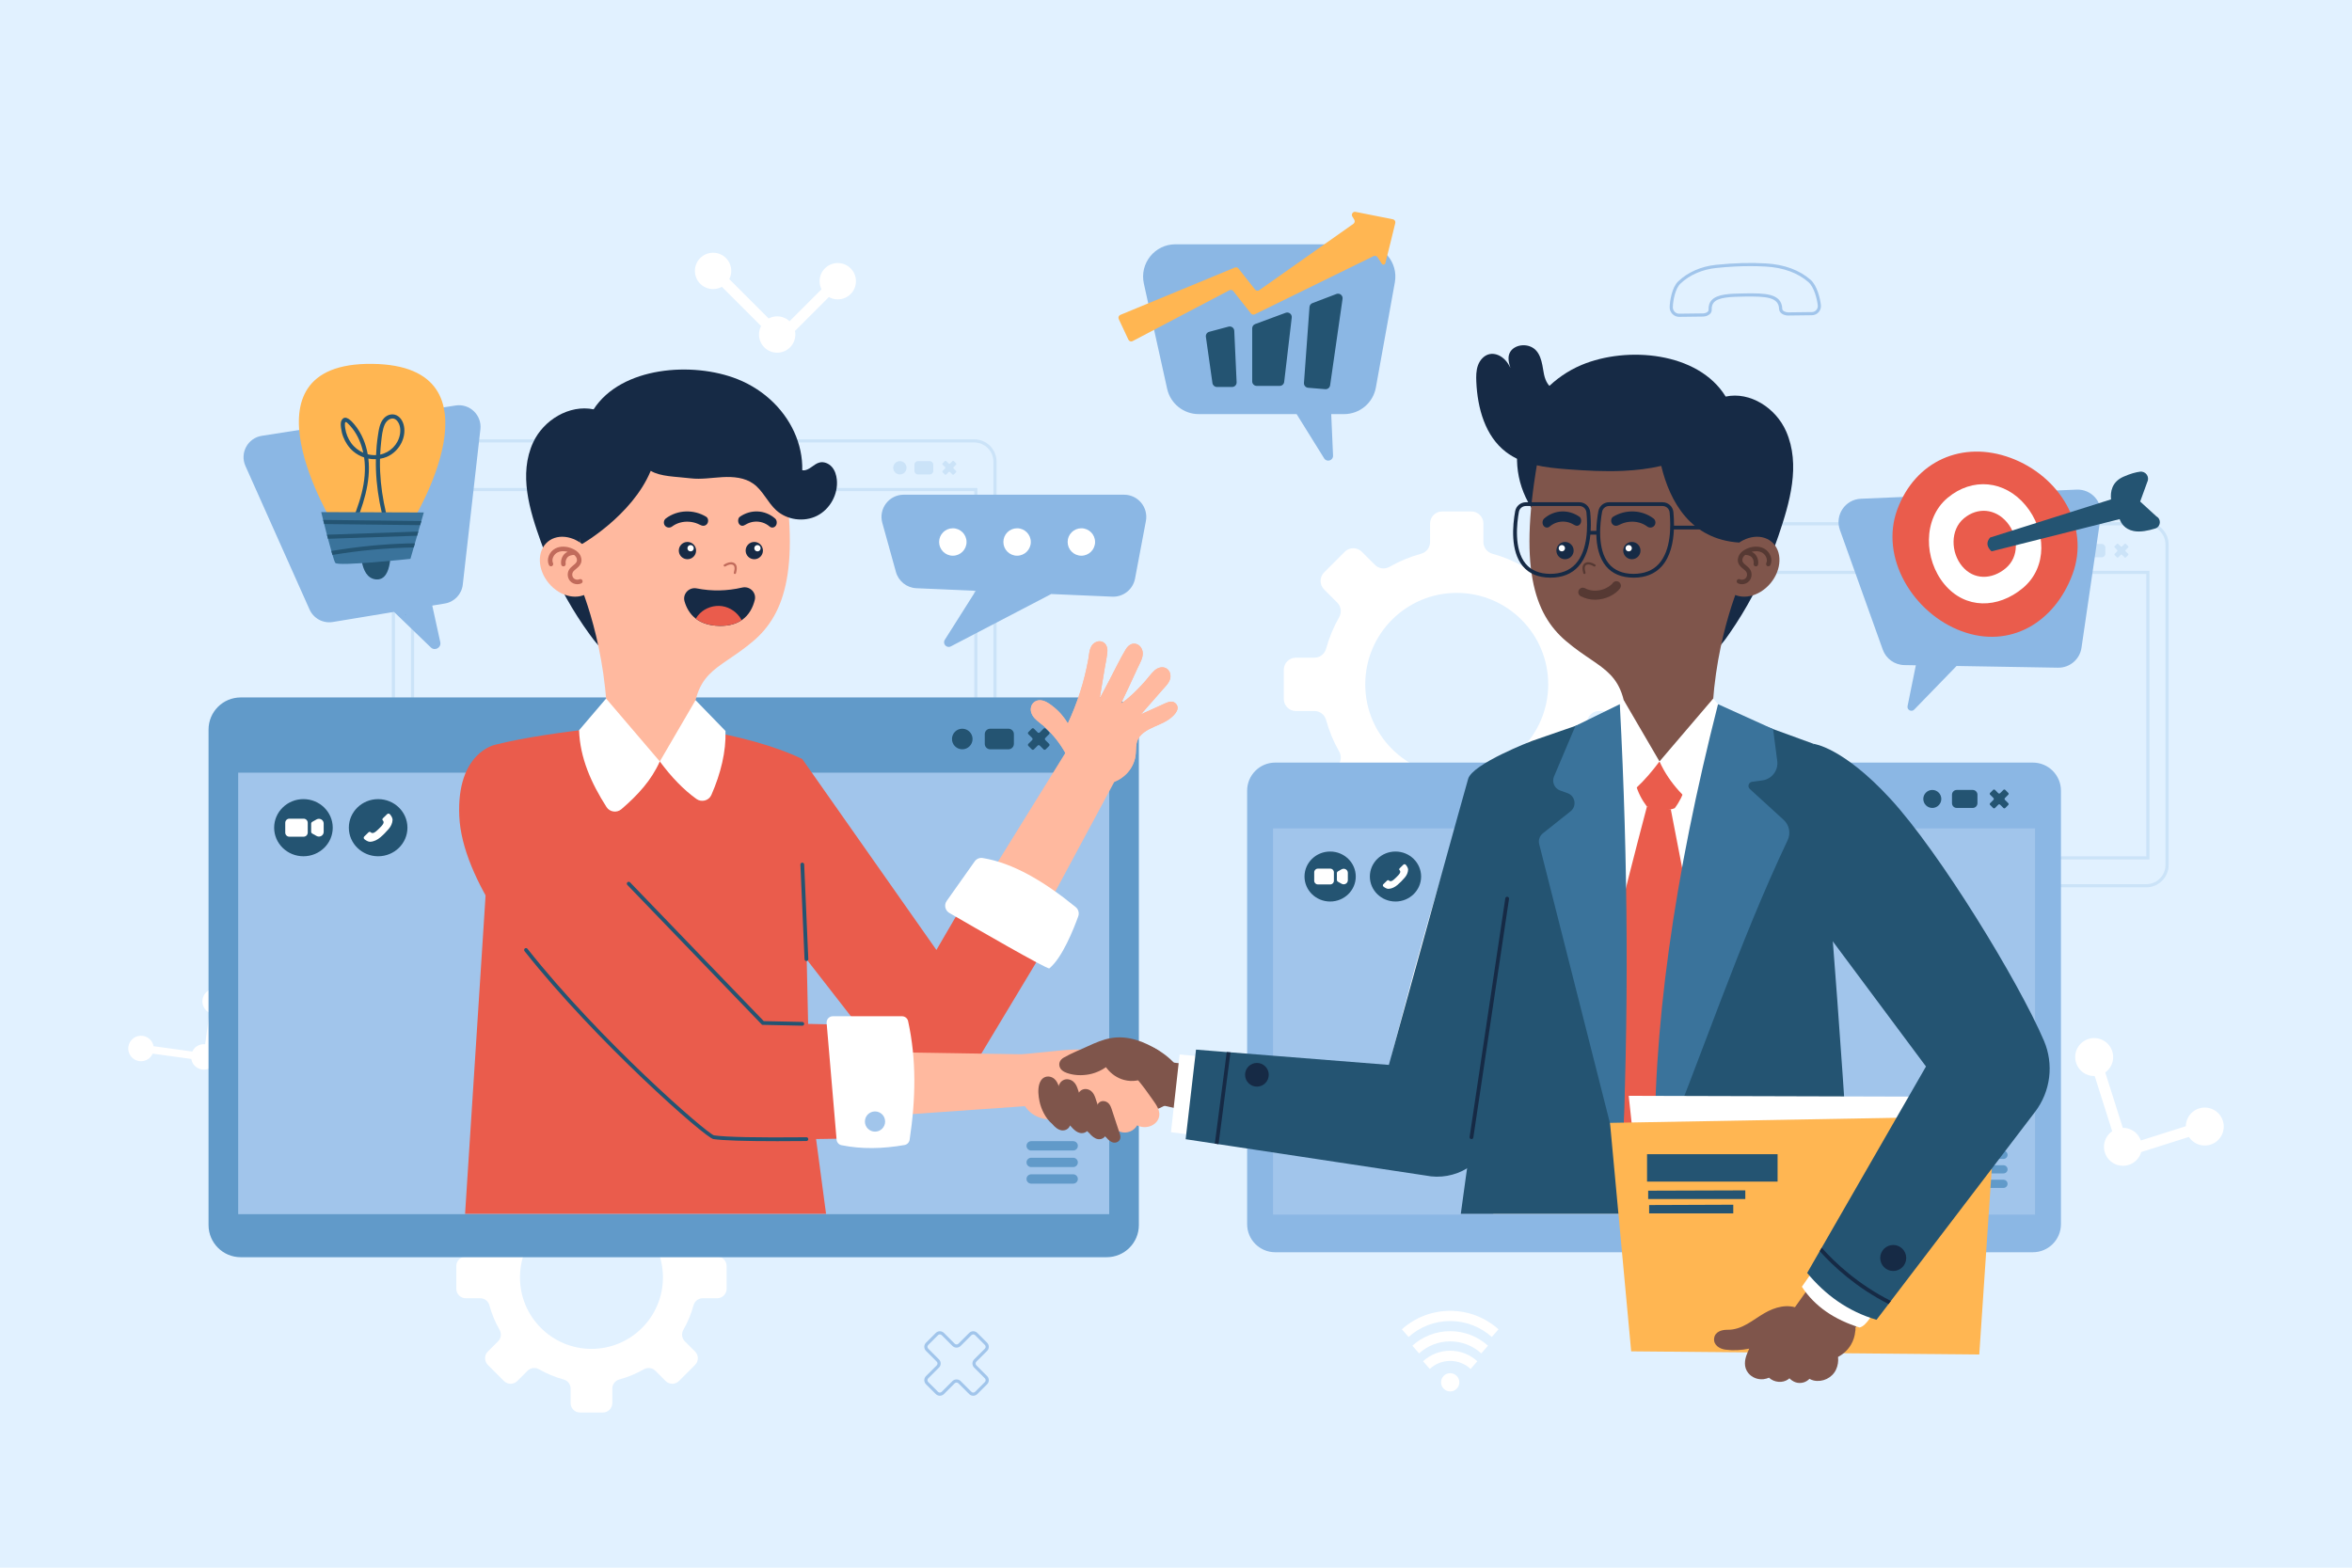<?xml version="1.0" encoding="utf-8"?>
<!-- Generator: Adobe Illustrator 27.5.0, SVG Export Plug-In . SVG Version: 6.00 Build 0)  -->
<svg version="1.1" xmlns="http://www.w3.org/2000/svg" xmlns:xlink="http://www.w3.org/1999/xlink" x="0px" y="0px"
	 viewBox="0 0 750 500" style="enable-background:new 0 0 750 500;" xml:space="preserve">
<g id="BACKGROUND">
	<rect style="fill:#E1F1FF;" width="750" height="500"/>
</g>
<g id="OBJECTS">
	<g>
		<g>
			<g>
				<path style="fill:#CBE3F8;" d="M310.654,256.582H132.063c-3.933,0-7.132-3.2-7.132-7.132V147.251c0-3.933,3.2-7.133,7.132-7.133
					h178.591c3.933,0,7.132,3.2,7.132,7.133V249.45C317.786,253.382,314.586,256.582,310.654,256.582z M132.063,141.128
					c-3.376,0-6.123,2.747-6.123,6.123V249.45c0,3.376,2.747,6.122,6.123,6.122h178.591c3.376,0,6.123-2.746,6.123-6.122V147.251
					c0-3.377-2.747-6.123-6.123-6.123H132.063z"/>
			</g>
			<g>
				<path style="fill:#CBE3F8;" d="M311.675,247.706H131.042v-92.07h180.633V247.706z M132.051,246.697h178.614v-90.051H132.051
					V246.697z"/>
			</g>
			<g>
				<path style="fill:#CBE3F8;" d="M304.861,147.768l-0.71-0.71c-0.119-0.119-0.313-0.119-0.432,0l-0.78,0.78
					c-0.119,0.119-0.313,0.119-0.432,0l-0.78-0.78c-0.119-0.119-0.313-0.119-0.432,0l-0.71,0.71c-0.119,0.119-0.119,0.313,0,0.432
					l0.78,0.78c0.119,0.119,0.119,0.313,0,0.432l-0.78,0.78c-0.119,0.119-0.119,0.313,0,0.432l0.71,0.71
					c0.119,0.119,0.313,0.119,0.432,0l0.78-0.78c0.119-0.119,0.313-0.119,0.432,0l0.78,0.78c0.119,0.119,0.313,0.119,0.432,0
					l0.71-0.71c0.119-0.119,0.119-0.313,0-0.432l-0.78-0.78c-0.119-0.119-0.119-0.313,0-0.432l0.78-0.78
					C304.98,148.081,304.98,147.887,304.861,147.768z"/>
				<path style="fill:#CBE3F8;" d="M289.076,149.196c0,1.172-0.95,2.122-2.122,2.122s-2.122-0.95-2.122-2.122
					c0-1.172,0.95-2.122,2.122-2.122S289.076,148.024,289.076,149.196z"/>
				<path style="fill:#CBE3F8;" d="M296.477,151.318h-3.759c-0.62,0-1.122-0.502-1.122-1.122v-2c0-0.62,0.502-1.122,1.122-1.122
					h3.759c0.62,0,1.122,0.502,1.122,1.122v2C297.599,150.816,297.097,151.318,296.477,151.318z"/>
			</g>
		</g>
		<g>
			<g>
				<path style="fill:#CBE3F8;" d="M684.397,283.005H505.807c-3.933,0-7.132-3.2-7.132-7.132V173.675c0-3.933,3.2-7.133,7.132-7.133
					h178.591c3.933,0,7.132,3.2,7.132,7.133v102.199C691.53,279.806,688.33,283.005,684.397,283.005z M505.807,167.552
					c-3.376,0-6.123,2.747-6.123,6.123v102.199c0,3.376,2.747,6.122,6.123,6.122h178.591c3.376,0,6.123-2.746,6.123-6.122V173.675
					c0-3.377-2.747-6.123-6.123-6.123H505.807z"/>
			</g>
			<g>
				<path style="fill:#CBE3F8;" d="M685.418,274.13H504.785v-92.07h180.633V274.13z M505.795,273.121h178.614v-90.051H505.795
					V273.121z"/>
			</g>
			<g>
				<path style="fill:#CBE3F8;" d="M678.605,174.192l-0.71-0.71c-0.119-0.119-0.313-0.119-0.432,0l-0.78,0.78
					c-0.119,0.119-0.313,0.119-0.432,0l-0.78-0.78c-0.119-0.119-0.313-0.119-0.432,0l-0.71,0.71c-0.119,0.119-0.119,0.313,0,0.432
					l0.78,0.78c0.119,0.119,0.119,0.313,0,0.432l-0.78,0.78c-0.119,0.119-0.119,0.313,0,0.432l0.71,0.71
					c0.119,0.119,0.313,0.119,0.432,0l0.78-0.78c0.119-0.119,0.313-0.119,0.432,0l0.78,0.78c0.119,0.119,0.313,0.119,0.432,0
					l0.71-0.71c0.119-0.119,0.119-0.313,0-0.432l-0.78-0.78c-0.119-0.119-0.119-0.313,0-0.432l0.78-0.78
					C678.724,174.505,678.724,174.311,678.605,174.192z"/>
				<circle style="fill:#CBE3F8;" cx="660.698" cy="175.62" r="2.122"/>
				<path style="fill:#CBE3F8;" d="M670.22,177.742h-3.759c-0.62,0-1.122-0.502-1.122-1.122v-2c0-0.62,0.502-1.122,1.122-1.122
					h3.759c0.62,0,1.122,0.502,1.122,1.122v2C671.343,177.24,670.84,177.742,670.22,177.742z"/>
			</g>
		</g>
		<g>
			<path style="fill:#A1C5EB;" d="M535.46,101.06c-0.819,0-1.588-0.325-2.169-0.917c-0.582-0.594-0.9-1.407-0.873-2.23
				c0.067-1.985,0.72-6.243,2.711-8.153c3.055-2.932,7.334-4.812,12.048-5.295c5.84-0.598,11.073-0.745,16-0.449
				c5.837,0.35,10.604,2.106,14.169,5.218c2.122,1.853,3.086,6.083,3.299,8.061v0c0.089,0.828-0.172,1.655-0.718,2.269
				c-0.55,0.619-1.314,0.966-2.152,0.976l-7.57,0.093c-0.014,0-0.029,0-0.042,0c-1.35,0-2.812-0.789-2.85-2.083
				c-0.108-3.819-4.186-4.044-10.907-3.962c-4.662,0.058-8.347,0.226-9.831,1.799c-0.551,0.584-0.796,1.369-0.748,2.401
				c0.022,0.472-0.149,0.914-0.495,1.28c-0.504,0.535-1.394,0.887-2.265,0.898l-7.569,0.093
				C535.486,101.06,535.473,101.06,535.46,101.06z M558.142,84.877c-3.411,0-7.002,0.196-10.863,0.592
				c-4.491,0.46-8.558,2.242-11.452,5.019c-1.629,1.562-2.327,5.316-2.399,7.458c-0.019,0.557,0.189,1.087,0.585,1.49
				c0.395,0.403,0.868,0.618,1.475,0.614l7.57-0.093c0.592-0.007,1.227-0.246,1.544-0.582c0.157-0.167,0.23-0.344,0.221-0.541
				c-0.061-1.32,0.273-2.348,1.021-3.14c1.76-1.866,5.484-2.054,10.553-2.116c6.061-0.074,11.785-0.144,11.928,4.943
				c0.02,0.697,1.073,1.079,1.871,1.103l7.57-0.093c0.55-0.006,1.05-0.233,1.409-0.637c0.362-0.408,0.528-0.937,0.469-1.491l0,0
				c-0.231-2.141-1.209-5.881-2.96-7.409c-3.393-2.962-7.957-4.634-13.566-4.97C561.495,84.926,559.841,84.877,558.142,84.877z"/>
		</g>
	</g>
	<g>
		<path style="fill:#FFFFFF;" d="M228.684,400.773h-4.624c-1.369,0-2.549-0.929-2.91-2.25c-0.754-2.765-1.851-5.389-3.243-7.822
			c-0.681-1.191-0.505-2.683,0.465-3.653l3.271-3.271c1.177-1.177,1.177-3.085,0-4.262l-5.136-5.136
			c-1.177-1.177-3.085-1.177-4.262,0l-3.272,3.272c-0.97,0.97-2.463,1.146-3.653,0.465c-2.434-1.392-5.057-2.489-7.822-3.243
			c-1.321-0.36-2.25-1.54-2.25-2.91v-4.624c0-1.664-1.349-3.013-3.014-3.013h-7.264c-1.664,0-3.014,1.349-3.014,3.013v4.624
			c0,1.369-0.929,2.549-2.25,2.91c-2.765,0.754-5.389,1.851-7.822,3.243c-1.191,0.681-2.683,0.505-3.653-0.465l-3.272-3.272
			c-1.177-1.177-3.085-1.177-4.262,0l-5.136,5.136c-1.177,1.177-1.177,3.085,0,4.262l3.272,3.272c0.97,0.97,1.146,2.463,0.465,3.653
			c-1.392,2.434-2.489,5.057-3.243,7.822c-0.36,1.321-1.54,2.25-2.91,2.25h-4.624c-1.664,0-3.014,1.349-3.014,3.013v7.264
			c0,1.664,1.349,3.014,3.014,3.014h4.624c1.369,0,2.55,0.929,2.91,2.25c0.754,2.765,1.851,5.389,3.243,7.822
			c0.681,1.191,0.505,2.683-0.465,3.653l-3.272,3.271c-1.177,1.177-1.177,3.085,0,4.262l5.136,5.136
			c1.177,1.177,3.085,1.177,4.262,0l3.272-3.271c0.97-0.97,2.463-1.146,3.653-0.465c2.434,1.392,5.057,2.489,7.822,3.243
			c1.321,0.36,2.25,1.54,2.25,2.91v4.624c0,1.664,1.349,3.014,3.014,3.014h7.264c1.664,0,3.014-1.349,3.014-3.014v-4.624
			c0-1.369,0.928-2.549,2.25-2.91c2.765-0.754,5.389-1.851,7.822-3.243c1.191-0.681,2.683-0.505,3.653,0.465l3.272,3.271
			c1.177,1.177,3.085,1.177,4.262,0l5.136-5.136c1.177-1.177,1.177-3.085,0-4.262l-3.271-3.271c-0.97-0.97-1.146-2.463-0.465-3.653
			c1.392-2.434,2.489-5.057,3.243-7.822c0.36-1.321,1.54-2.25,2.91-2.25h4.624c1.664,0,3.013-1.349,3.013-3.014v-7.264
			C231.697,402.122,230.348,400.773,228.684,400.773z M188.603,430.212c-12.589,0-22.794-10.205-22.794-22.794
			s10.205-22.794,22.794-22.794c12.589,0,22.794,10.205,22.794,22.794S201.192,430.212,188.603,430.212z"/>
		<path style="fill:#FFFFFF;" d="M515.814,209.765h-5.918c-1.753,0-3.263-1.188-3.724-2.879c-0.965-3.539-2.369-6.896-4.15-10.011
			c-0.871-1.524-0.646-3.434,0.595-4.676l4.187-4.187c1.506-1.506,1.506-3.948,0-5.454l-6.573-6.573
			c-1.506-1.506-3.948-1.506-5.454,0l-4.187,4.187c-1.241,1.241-3.151,1.466-4.675,0.595c-3.115-1.781-6.472-3.185-10.011-4.15
			c-1.691-0.461-2.879-1.971-2.879-3.724v-5.918c0-2.13-1.727-3.857-3.857-3.857h-9.296c-2.13,0-3.857,1.727-3.857,3.857v5.918
			c0,1.753-1.188,3.263-2.879,3.724c-3.539,0.965-6.896,2.369-10.011,4.15c-1.524,0.871-3.434,0.646-4.675-0.595l-4.187-4.187
			c-1.506-1.506-3.948-1.506-5.454,0l-6.573,6.573c-1.506,1.506-1.506,3.948,0,5.454l4.187,4.187
			c1.241,1.241,1.466,3.152,0.595,4.675c-1.781,3.115-3.185,6.472-4.15,10.011c-0.461,1.691-1.971,2.879-3.724,2.879h-5.918
			c-2.13,0-3.857,1.727-3.857,3.857v9.296c0,2.13,1.727,3.857,3.857,3.857h5.918c1.753,0,3.263,1.188,3.724,2.879
			c0.965,3.539,2.369,6.896,4.15,10.011c0.871,1.524,0.646,3.434-0.595,4.676l-4.187,4.187c-1.506,1.506-1.506,3.948,0,5.454
			l6.573,6.573c1.506,1.506,3.948,1.506,5.454,0l4.187-4.187c1.241-1.241,3.152-1.466,4.676-0.595
			c3.115,1.781,6.472,3.185,10.011,4.15c1.691,0.461,2.879,1.971,2.879,3.724v5.918c0,2.13,1.727,3.857,3.857,3.857h9.296
			c2.13,0,3.857-1.727,3.857-3.857v-5.918c0-1.753,1.188-3.263,2.879-3.724c3.539-0.965,6.896-2.369,10.011-4.15
			c1.524-0.871,3.434-0.646,4.676,0.595l4.187,4.187c1.506,1.506,3.948,1.506,5.454,0l6.573-6.573c1.506-1.506,1.506-3.948,0-5.454
			l-4.187-4.187c-1.241-1.241-1.466-3.152-0.595-4.676c1.781-3.115,3.185-6.472,4.15-10.011c0.461-1.691,1.971-2.879,3.724-2.879
			h5.918c2.13,0,3.857-1.727,3.857-3.857v-9.296C519.67,211.491,517.944,209.765,515.814,209.765z M464.519,247.441
			c-16.111,0-29.172-13.061-29.172-29.172c0-16.111,13.061-29.172,29.172-29.172c16.111,0,29.172,13.061,29.172,29.172
			C493.69,234.38,480.63,247.441,464.519,247.441z"/>
		<g>
			<path style="fill:#A1C5EB;" d="M299.701,445.157c-0.473,0-0.945-0.179-1.305-0.539l-3.116-3.116c-0.719-0.721-0.719-1.892,0-2.61
				l3.426-3.426c0.158-0.158,0.245-0.369,0.245-0.592c0-0.224-0.087-0.434-0.245-0.591l-3.426-3.426c-0.72-0.72-0.72-1.891,0-2.61
				l3.116-3.116c0.72-0.72,1.891-0.72,2.61,0l3.426,3.426c0.326,0.325,0.857,0.325,1.183,0l3.426-3.426c0.72-0.72,1.89-0.72,2.61,0
				l3.116,3.116c0.349,0.348,0.541,0.812,0.541,1.305c0,0.493-0.192,0.957-0.541,1.305l-3.426,3.426
				c-0.326,0.326-0.326,0.857,0.001,1.183l3.426,3.426c0.349,0.348,0.541,0.811,0.541,1.305c0,0.493-0.192,0.956-0.541,1.305
				l-3.116,3.116c-0.72,0.72-1.891,0.72-2.61,0l-3.426-3.426c-0.316-0.317-0.866-0.317-1.183,0l-3.426,3.426
				C300.646,444.978,300.173,445.157,299.701,445.157z M299.7,425.599c-0.214,0-0.428,0.082-0.591,0.245l-3.116,3.116
				c-0.326,0.326-0.326,0.857,0,1.183l3.426,3.426c0.349,0.348,0.541,0.811,0.541,1.305c0,0.493-0.192,0.956-0.541,1.305
				l-3.426,3.426c-0.326,0.326-0.326,0.857,0.001,1.183l3.116,3.116c0.326,0.324,0.856,0.326,1.182,0l3.426-3.426
				c0.697-0.698,1.913-0.698,2.61,0l3.426,3.426c0.326,0.324,0.856,0.326,1.183,0l3.116-3.116c0.158-0.158,0.245-0.369,0.245-0.591
				c0-0.224-0.087-0.434-0.245-0.591l-3.426-3.426c-0.719-0.72-0.719-1.892,0-2.61l3.426-3.426c0.158-0.158,0.245-0.368,0.245-0.592
				c0-0.224-0.087-0.434-0.245-0.591l-3.116-3.116c-0.327-0.325-0.857-0.325-1.183,0l-3.426,3.426c-0.72,0.72-1.891,0.72-2.61,0
				l-3.426-3.426C300.129,425.681,299.915,425.599,299.7,425.599z"/>
		</g>
		<path style="fill:#FFFFFF;" d="M267.145,83.89c-3.202,0-5.797,2.596-5.797,5.797c0,0.929,0.224,1.804,0.613,2.583l-10.189,10.189
			c-1.036-0.967-2.422-1.563-3.951-1.563c-0.981,0-1.904,0.246-2.713,0.676l-12.553-12.554c0.399-0.786,0.628-1.673,0.628-2.615
			c0-3.202-2.596-5.797-5.797-5.797s-5.797,2.595-5.797,5.797c0,3.202,2.596,5.797,5.797,5.797c1.019,0,1.976-0.265,2.808-0.727
			l12.506,12.506c-0.43,0.81-0.676,1.733-0.676,2.714c0,3.202,2.596,5.797,5.797,5.797s5.797-2.596,5.797-5.797
			c0-0.394-0.04-0.778-0.115-1.149l10.804-10.804c0.839,0.473,1.806,0.745,2.838,0.745c3.202,0,5.797-2.596,5.797-5.797
			C272.943,86.485,270.347,83.89,267.145,83.89z"/>
		<path style="fill:#FFFFFF;" d="M705.84,353.927c-2.967-1.539-6.621-0.382-8.16,2.585c-0.447,0.861-0.66,1.78-0.674,2.688
			l-14.341,4.544c-0.495-1.394-1.493-2.613-2.91-3.349c-0.909-0.472-1.882-0.688-2.84-0.678l-5.598-17.67
			c0.748-0.537,1.387-1.249,1.84-2.122c1.539-2.967,0.382-6.621-2.585-8.16c-2.967-1.539-6.621-0.382-8.16,2.585
			c-1.539,2.967-0.382,6.621,2.585,8.16c0.944,0.49,1.958,0.704,2.952,0.677l5.577,17.603c-0.788,0.544-1.459,1.281-1.931,2.19
			c-1.539,2.967-0.382,6.621,2.585,8.16c2.967,1.539,6.621,0.382,8.16-2.585c0.189-0.365,0.337-0.74,0.446-1.12l15.207-4.818
			c0.551,0.841,1.316,1.559,2.272,2.055c2.967,1.539,6.621,0.382,8.16-2.585C709.965,359.12,708.807,355.466,705.84,353.927z"/>
		<path style="fill:#FFFFFF;" d="M71.848,316.913c-1.359-1.791-3.912-2.142-5.704-0.783c-1.791,1.359-2.142,3.913-0.783,5.704
			c0.394,0.519,0.894,0.902,1.441,1.172l-1.379,10.044c-0.99-0.101-2.018,0.147-2.873,0.796c-0.548,0.415-0.943,0.949-1.214,1.532
			l-12.383-1.701c-0.111-0.608-0.345-1.202-0.744-1.728c-1.359-1.791-3.912-2.142-5.704-0.783c-1.791,1.359-2.142,3.913-0.783,5.704
			c1.359,1.791,3.912,2.142,5.704,0.783c0.569-0.432,0.975-0.991,1.245-1.601l12.34,1.695c0.104,0.634,0.34,1.255,0.756,1.803
			c1.359,1.791,3.912,2.142,5.704,0.783c1.791-1.359,2.142-3.913,0.783-5.704c-0.167-0.22-0.353-0.417-0.552-0.593l1.462-10.647
			c0.669-0.092,1.325-0.334,1.902-0.771C72.856,321.258,73.207,318.705,71.848,316.913z"/>
		<path style="fill:#FFFFFF;" d="M465.343,440.878c0,1.608-1.304,2.912-2.912,2.912c-1.608,0-2.912-1.304-2.912-2.912
			c0-1.608,1.304-2.912,2.912-2.912C464.039,437.966,465.343,439.27,465.343,440.878z M450.369,429.197l2.134,2.456
			c2.627-2.382,6.11-3.835,9.927-3.835c3.817,0,7.301,1.453,9.927,3.835l2.134-2.456c-3.199-2.879-7.429-4.635-12.062-4.635
			S453.568,426.318,450.369,429.197z M453.774,434.156l2.142,2.465c1.713-1.589,3.999-2.569,6.514-2.569
			c2.516,0,4.801,0.98,6.514,2.569l2.142-2.465c-2.286-2.086-5.325-3.36-8.656-3.36C459.1,430.796,456.061,432.07,453.774,434.156z
			 M447.026,423.964l2.134,2.456c3.523-3.161,8.176-5.089,13.271-5.089c5.095,0,9.748,1.927,13.271,5.089l2.134-2.456
			c-4.096-3.659-9.494-5.889-15.405-5.889C456.52,418.075,451.121,420.305,447.026,423.964z"/>
	</g>
	<g>
		<g>
			<path style="fill:#8BB7E4;" d="M358.443,157.784h-70.271c-4.681,0-8.073,4.461-6.823,8.972l4.344,15.668
				c0.82,2.957,3.452,5.05,6.518,5.182l18.959,0.818l-9.894,15.638c-0.806,1.274,0.593,2.795,1.929,2.097l32.014-16.698l19.454,0.84
				c3.516,0.152,6.61-2.302,7.263-5.761l3.465-18.364C366.223,161.818,362.879,157.784,358.443,157.784z"/>
			<g>
				<path style="fill:#FFFFFF;" d="M308.21,172.863c0,2.416-1.958,4.374-4.374,4.374c-2.416,0-4.374-1.958-4.374-4.374
					s1.958-4.374,4.374-4.374C306.252,168.488,308.21,170.447,308.21,172.863z"/>
				<path style="fill:#FFFFFF;" d="M328.702,172.863c0,2.416-1.958,4.374-4.374,4.374c-2.416,0-4.374-1.958-4.374-4.374
					s1.958-4.374,4.374-4.374C326.744,168.488,328.702,170.447,328.702,172.863z"/>
				<path style="fill:#FFFFFF;" d="M349.194,172.863c0,2.416-1.958,4.374-4.374,4.374c-2.416,0-4.374-1.958-4.374-4.374
					s1.958-4.374,4.374-4.374C347.236,168.488,349.194,170.447,349.194,172.863z"/>
			</g>
		</g>
		<g>
			<path style="fill:#8BB7E4;" d="M434.64,77.913h-59.821c-6.593,0-11.492,6.102-10.067,12.539l7.423,33.542
				c1.045,4.722,5.231,8.083,10.067,8.083h31.219l8.78,14.112c0.835,1.342,2.909,0.7,2.84-0.879l-0.582-13.232h4.087
				c4.988,0,9.261-3.571,10.147-8.479l6.054-33.542C445.929,83.73,441.068,77.913,434.64,77.913z"/>
			<g>
				<path style="fill:#FFB652;" d="M431.226,69.056c0.187,0.306,0.392,0.641,0.612,1.001c0.272,0.445,0.155,1.03-0.271,1.33
					l-30.009,21.16c-0.43,0.303-1.022,0.217-1.348-0.196l-4.415-5.598l-0.882-1.118c-0.274-0.348-0.746-0.471-1.156-0.302
					l-1.441,0.596l-35.055,14.495c-0.522,0.216-0.758,0.824-0.518,1.335l3.075,6.568c0.239,0.511,0.857,0.719,1.357,0.457
					l30.852-16.21c0.422-0.222,0.943-0.111,1.238,0.263l4.691,5.948l0.938,1.189c0.289,0.366,0.794,0.481,1.213,0.276l1.574-0.771
					l36.313-17.791c0.453-0.222,1.003-0.064,1.273,0.362c0.53,0.835,1.004,1.545,1.373,2.083c0.303,0.442,0.983,0.323,1.113-0.196
					c0.748-2.975,2.558-10.184,3.174-12.808c0.128-0.545-0.223-1.083-0.772-1.192l-11.89-2.365
					C431.419,67.402,430.776,68.32,431.226,69.056z"/>
				<g>
					<path style="fill:#245472;" d="M384.53,107.425l2.092,14.756c0.101,0.713,0.711,1.243,1.431,1.243h4.834
						c0.824,0,1.482-0.688,1.444-1.512l-0.751-16.409c-0.042-0.922-0.926-1.569-1.818-1.33l-6.176,1.653
						C384.881,106.014,384.427,106.701,384.53,107.425z"/>
					<path style="fill:#245472;" d="M399.298,104.715v16.92c0,0.798,0.647,1.446,1.445,1.446h7.32c0.733,0,1.35-0.549,1.436-1.277
						l2.41-20.52c0.126-1.072-0.925-1.899-1.937-1.524l-9.73,3.6C399.674,103.569,399.298,104.11,399.298,104.715z"/>
					<path style="fill:#245472;" d="M417.568,97.926l-1.762,24.2c-0.058,0.79,0.532,1.48,1.322,1.546l5.464,0.456
						c0.762,0.064,1.442-0.478,1.551-1.235l3.967-27.577c0.157-1.091-0.916-1.949-1.945-1.557l-7.669,2.921
						C417.97,96.88,417.608,97.366,417.568,97.926z"/>
				</g>
			</g>
		</g>
		<g>
			<path style="fill:#8BB7E4;" d="M662.194,156.159l-68.797,2.911c-5.014,0.212-8.386,5.223-6.694,9.948l13.669,38.172
				c1.044,2.916,3.785,4.881,6.882,4.934l3.666,0.062l-2.639,13.01c-0.248,1.224,1.254,2.017,2.124,1.12l13.506-13.909l32.34,0.549
				c3.743,0.064,6.951-2.662,7.493-6.366l6.13-41.915C670.55,160.055,666.858,155.962,662.194,156.159z"/>
			<g>
				<g>
					<path style="fill:#EA5C4C;" d="M660.878,183.156c-5.717,15.425-19.951,23.869-35.375,18.152
						c-15.425-5.717-26.199-23.432-20.482-38.856c5.717-15.425,20.741-22.115,36.165-16.397
						C656.61,151.772,666.595,167.731,660.878,183.156z"/>
					<path style="fill:#FFFFFF;" d="M645.05,187.546c-7.94,6.632-18.346,6.794-24.978-1.146c-6.632-7.94-6.978-20.974,0.962-27.606
						c7.94-6.632,18.229-5.589,24.861,2.351C652.526,169.084,652.989,180.914,645.05,187.546z"/>
					<path style="fill:#EA5C4C;" d="M639.548,181.26c-4.4,3.675-10.166,3.765-13.841-0.635c-3.675-4.4-3.867-11.622,0.533-15.297
						c4.4-3.675,10.101-3.097,13.776,1.303S643.948,177.585,639.548,181.26z"/>
					<path style="fill:#245472;" d="M687.647,164.71l-5.194-4.75l0,0l0,0l0,0l2.29-6.294c0.791-1.635-0.563-3.467-2.363-3.226
						c-1.347,0.181-3.089,0.639-5.276,1.613c-3.714,1.653-4.197,4.822-3.939,7.217l-38.573,12.176
						c-1.226,1.433-1.135,2.898,0.455,4.4l40.86-10.277c0.436,1.249,1.571,3.219,4.486,3.803c2.073,0.416,4.692-0.128,6.871-0.813
						C689.028,168.005,689.266,165.605,687.647,164.71z"/>
				</g>
			</g>
		</g>
		<g>
			<path style="fill:#8BB7E4;" d="M145.276,129.33l-61.79,9.668c-4.483,0.701-7.074,5.47-5.224,9.613l20.446,45.784
				c1.277,2.859,4.321,4.497,7.411,3.987l19.523-3.223l11.742,11.336c1.282,1.238,3.391,0.06,3.01-1.681l-2.555-11.668l4.007-0.661
				c3.039-0.502,5.375-2.96,5.722-6.02l5.617-49.554C153.696,132.392,149.767,128.627,145.276,129.33z"/>
			<g>
				<g>
					<path style="fill:#619AC9;" d="M129.147,195.767c0,0,0.172,0.214,0.435,0.535C129.353,196.161,129.2,195.986,129.147,195.767z"
						/>
				</g>
				<g>
					<path style="fill:#FFB652;" d="M131.539,166.244c0,0,30.614-49.701-12.863-50.193c-44.045-0.498-12.324,51.227-12.324,51.227
						L131.539,166.244z"/>
					<path style="fill:#245472;" d="M108.752,136.495c0.117,0.959,0.337,1.9,0.684,2.803c0.677,1.764,1.742,3.392,3.18,4.631
						c1.024,0.883,2.22,1.54,3.491,1.972c1.127,7.697-1.681,15.284-4.616,22.263c-0.328,0.78,0.943,1.122,1.266,0.354
						c2.929-6.968,5.598-14.702,4.705-22.255c0.791,0.157,1.596,0.213,2.402,0.184c-0.193,9.267,1.765,18.481,4.824,27.191
						c0.279,0.794,1.549,0.455,1.268-0.345c-2.959-8.427-4.896-17.295-4.799-26.262c0.003-0.24,0.021-0.48,0.026-0.72
						c0.709-0.12,1.411-0.294,2.086-0.574c3.333-1.388,5.699-4.84,5.684-8.47c-0.007-1.652-0.585-3.474-1.965-4.49
						c-1.447-1.066-3.331-0.685-4.526,0.578c-1.435,1.516-1.686,3.816-1.984,5.788c-0.301,1.99-0.478,3.996-0.565,6.007
						c-0.9,0.044-1.793-0.045-2.654-0.266c-0.283-1.589-0.718-3.168-1.369-4.726c-0.737-1.763-1.712-3.407-2.945-4.87
						c-0.826-0.981-2.878-3.255-3.993-1.276C108.537,134.749,108.654,135.697,108.752,136.495z M121.231,144.983
						c0.059-1.287,0.146-2.573,0.295-3.853c0.218-1.872,0.379-4.021,1.165-5.758c0.693-1.53,2.537-2.708,3.901-1.193
						c1.039,1.154,1.202,2.877,0.944,4.347C126.971,141.753,124.413,144.322,121.231,144.983z M109.981,135.202
						c0.006-0.084,0.005-0.322,0.062-0.416c0.221-0.364,0.493-0.095,0.754,0.14c0.56,0.505,1.068,1.088,1.535,1.68
						c1.782,2.258,2.904,4.983,3.503,7.79c-1.531-0.671-2.89-1.745-3.882-3.134c-0.979-1.371-1.62-2.979-1.868-4.645
						C110.016,136.16,109.95,135.666,109.981,135.202z"/>
					<g>
						<path style="fill:#245472;" d="M124.481,173.976c0,0,1.032,11.329-4.588,10.818c-5.619-0.511-4.796-10.852-4.796-10.852
							L124.481,173.976z"/>
						<g>
							<path style="fill:#3A739B;" d="M135.147,163.446l-4.269,14.796c0,0-23.112,2.476-23.951,1.293
								c-0.839-1.183-4.496-16.205-4.496-16.205L135.147,163.446z"/>
							<g>
								<path style="fill:#245472;" d="M134.358,166.18l-0.378,1.31c-9.281-0.107-18.561-0.214-27.842-0.322
									c-0.92-0.011-1.84-0.021-2.76-0.032c-0.118-0.47-0.229-0.912-0.331-1.318c9.795,0.113,19.59,0.226,29.385,0.339
									C133.074,166.165,133.716,166.173,134.358,166.18z"/>
								<path style="fill:#245472;" d="M105.649,175.736c8.076-1.358,16.241-2.177,24.428-2.413c0.743-0.021,1.486-0.02,2.229-0.032
									l-0.378,1.312c-8.681,0.16-17.348,0.954-25.913,2.39C105.899,176.603,105.776,176.181,105.649,175.736z"/>
								<path style="fill:#245472;" d="M133.39,169.538l-0.383,1.327l-28.417,0.981c-0.115-0.434-0.229-0.87-0.341-1.302
									c8.717-0.301,17.434-0.602,26.151-0.903C131.396,169.607,132.393,169.572,133.39,169.538z"/>
							</g>
						</g>
					</g>
				</g>
			</g>
		</g>
	</g>
	<g>
		<g>
			<path style="fill:#619AC9;" d="M352.909,222.443H76.749c-5.66,0-10.248,4.588-10.248,10.248v158.033
				c0,5.66,4.588,10.249,10.248,10.249h276.16c5.66,0,10.248-4.588,10.248-10.249V232.691
				C363.157,227.031,358.569,222.443,352.909,222.443z"/>
			<rect x="75.95" y="246.437" style="fill:#A1C5EB;" width="277.758" height="140.81"/>
			<g>
				<g>
					<ellipse style="fill:#245472;" cx="96.761" cy="263.986" rx="9.342" ry="9.113"/>
					<g>
						<path style="fill:#FFFFFF;" d="M96.814,266.86h-4.538c-0.728,0-1.318-0.59-1.318-1.318v-3.113c0-0.728,0.59-1.318,1.318-1.318
							h4.538c0.728,0,1.318,0.59,1.318,1.318v3.113C98.132,266.27,97.542,266.86,96.814,266.86z"/>
						<path style="fill:#FFFFFF;" d="M100.93,261.352l-1.365,0.769c-0.212,0.119-0.343,0.34-0.343,0.579v2.573
							c0,0.239,0.131,0.459,0.343,0.579l1.365,0.769c1.015,0.572,2.285-0.143,2.285-1.287v-2.694
							C103.215,261.495,101.945,260.78,100.93,261.352z"/>
					</g>
				</g>
				<g>
					<ellipse style="fill:#245472;" cx="120.581" cy="263.986" rx="9.342" ry="9.113"/>
					<path style="fill:#FFFFFF;" d="M124.333,259.699c-0.23-0.259-0.636-0.274-0.885-0.031l-1.306,1.274
						c-0.179,0.174-0.301,0.491-0.121,0.664c0.751,0.72,0.025,1.522-1.148,2.666c-1.173,1.144-1.995,1.852-2.733,1.12
						c-0.177-0.176-0.501-0.057-0.68,0.118l-1.306,1.274c-0.248,0.242-0.233,0.638,0.032,0.863c0.433,0.367,1.245,0.855,1.831,0.83
						c1.235-0.053,2.348-0.64,3.267-1.415c0.981-0.828,1.873-1.752,2.704-2.723c0.685-0.801,1.146-1.799,1.194-2.852
						C125.21,260.913,124.709,260.121,124.333,259.699z"/>
				</g>
			</g>
			<g>
				<path style="fill:#619AC9;" d="M342.214,366.945H328.82c-0.822,0-1.488-0.666-1.488-1.488l0,0c0-0.822,0.666-1.488,1.488-1.488
					h13.393c0.822,0,1.488,0.666,1.488,1.488l0,0C343.702,366.279,343.036,366.945,342.214,366.945z"/>
				<path style="fill:#619AC9;" d="M342.214,372.228H328.82c-0.822,0-1.488-0.666-1.488-1.488l0,0c0-0.822,0.666-1.488,1.488-1.488
					h13.393c0.822,0,1.488,0.666,1.488,1.488l0,0C343.702,371.562,343.036,372.228,342.214,372.228z"/>
				<path style="fill:#619AC9;" d="M342.214,377.512H328.82c-0.822,0-1.488-0.666-1.488-1.488l0,0c0-0.822,0.666-1.488,1.488-1.488
					h13.393c0.822,0,1.488,0.666,1.488,1.488l0,0C343.702,376.845,343.036,377.512,342.214,377.512z"/>
			</g>
			<g>
				<path style="fill:#245472;" d="M334.536,233.49l-1.098-1.097c-0.184-0.185-0.483-0.185-0.668,0l-1.207,1.207
					c-0.184,0.184-0.483,0.184-0.668,0l-1.207-1.207c-0.184-0.185-0.483-0.185-0.668,0l-1.098,1.097
					c-0.184,0.184-0.184,0.484,0,0.668l1.207,1.207c0.184,0.184,0.184,0.483,0,0.668l-1.207,1.207c-0.184,0.184-0.184,0.483,0,0.668
					l1.098,1.097c0.184,0.184,0.483,0.184,0.668,0l1.207-1.207c0.184-0.184,0.483-0.184,0.668,0l1.207,1.207
					c0.184,0.184,0.483,0.184,0.668,0l1.098-1.097c0.184-0.184,0.184-0.483,0-0.668l-1.207-1.207c-0.184-0.184-0.184-0.483,0-0.668
					l1.207-1.207C334.72,233.974,334.72,233.675,334.536,233.49z"/>
				<circle style="fill:#245472;" cx="306.846" cy="235.699" r="3.281"/>
				<path style="fill:#245472;" d="M321.571,238.98h-5.814c-0.958,0-1.735-0.777-1.735-1.735v-3.092
					c0-0.958,0.777-1.735,1.735-1.735h5.814c0.958,0,1.735,0.777,1.735,1.735v3.092C323.306,238.203,322.529,238.98,321.571,238.98z
					"/>
			</g>
		</g>
		<g>
			<path style="fill:#8BB7E4;" d="M648.226,243.22H406.645c-4.951,0-8.965,4.014-8.965,8.965v138.245
				c0,4.951,4.014,8.965,8.965,8.965h241.582c4.951,0,8.965-4.014,8.965-8.965V252.185
				C657.191,247.234,653.178,243.22,648.226,243.22z"/>
			<rect x="405.946" y="264.211" style="fill:#A1C5EB;" width="242.979" height="123.179"/>
			<g>
				<g>
					<ellipse style="fill:#245472;" cx="424.151" cy="279.561" rx="8.172" ry="7.972"/>
					<path style="fill:#FFFFFF;" d="M424.197,282.076h-3.97c-0.637,0-1.153-0.516-1.153-1.153V278.2
						c0-0.637,0.516-1.153,1.153-1.153h3.97c0.637,0,1.153,0.516,1.153,1.153v2.723C425.35,281.56,424.834,282.076,424.197,282.076z
						 M427.798,277.257l-1.194,0.673c-0.185,0.104-0.3,0.297-0.3,0.506v2.251c0,0.209,0.114,0.402,0.3,0.506l1.194,0.673
						c0.888,0.5,1.999-0.125,1.999-1.126v-2.356C429.797,277.382,428.686,276.757,427.798,277.257z"/>
				</g>
				<g>
					<ellipse style="fill:#245472;" cx="444.989" cy="279.561" rx="8.172" ry="7.972"/>
					<path style="fill:#FFFFFF;" d="M448.271,275.811c-0.202-0.226-0.557-0.24-0.774-0.027l-1.142,1.114
						c-0.157,0.153-0.263,0.429-0.105,0.581c0.657,0.629,0.022,1.331-1.004,2.332c-1.026,1.001-1.745,1.62-2.39,0.98
						c-0.155-0.154-0.439-0.05-0.595,0.103l-1.142,1.114c-0.217,0.212-0.204,0.559,0.028,0.755c0.379,0.321,1.089,0.748,1.602,0.726
						c1.08-0.047,2.054-0.56,2.858-1.238c0.858-0.724,1.639-1.533,2.366-2.382c0.6-0.701,1.003-1.574,1.045-2.495
						C449.038,276.874,448.599,276.181,448.271,275.811z"/>
				</g>
			</g>
			<g>
				<path style="fill:#619AC9;" d="M638.87,369.629h-11.716c-0.719,0-1.302-0.583-1.302-1.302l0,0c0-0.719,0.583-1.302,1.302-1.302
					h11.716c0.719,0,1.302,0.583,1.302,1.302l0,0C640.172,369.047,639.589,369.629,638.87,369.629z"/>
				<path style="fill:#619AC9;" d="M638.87,374.251h-11.716c-0.719,0-1.302-0.583-1.302-1.302l0,0c0-0.719,0.583-1.302,1.302-1.302
					h11.716c0.719,0,1.302,0.583,1.302,1.302l0,0C640.172,373.668,639.589,374.251,638.87,374.251z"/>
				<path style="fill:#619AC9;" d="M638.87,378.873h-11.716c-0.719,0-1.302-0.583-1.302-1.302l0,0c0-0.719,0.583-1.302,1.302-1.302
					h11.716c0.719,0,1.302,0.583,1.302,1.302l0,0C640.172,378.29,639.589,378.873,638.87,378.873z"/>
			</g>
			<g>
				<path style="fill:#245472;" d="M640.39,252.885l-0.96-0.96c-0.161-0.161-0.423-0.161-0.584,0l-1.056,1.056
					c-0.161,0.161-0.423,0.161-0.584,0l-1.056-1.056c-0.161-0.161-0.423-0.161-0.584,0l-0.96,0.96c-0.161,0.161-0.161,0.423,0,0.584
					l1.056,1.056c0.161,0.161,0.161,0.423,0,0.584l-1.056,1.056c-0.161,0.161-0.161,0.423,0,0.584l0.96,0.96
					c0.161,0.161,0.423,0.161,0.584,0l1.056-1.056c0.161-0.161,0.423-0.161,0.584,0l1.056,1.056c0.161,0.161,0.423,0.161,0.584,0
					l0.96-0.96c0.161-0.161,0.161-0.423,0-0.584l-1.056-1.056c-0.161-0.161-0.161-0.423,0-0.584l1.056-1.056
					C640.552,253.308,640.552,253.046,640.39,252.885z"/>
				<path style="fill:#245472;" d="M619.038,254.817c0,1.585-1.285,2.87-2.87,2.87c-1.585,0-2.87-1.285-2.87-2.87
					c0-1.585,1.285-2.87,2.87-2.87C617.753,251.946,619.038,253.232,619.038,254.817z"/>
				<path style="fill:#245472;" d="M629.049,257.687h-5.086c-0.838,0-1.518-0.68-1.518-1.518v-2.705c0-0.838,0.68-1.518,1.518-1.518
					h5.086c0.838,0,1.518,0.68,1.518,1.518v2.705C630.567,257.008,629.887,257.687,629.049,257.687z"/>
			</g>
		</g>
		<g>
			<g>
				<g>
					<g>
						<path style="fill:#FFFFFF;" d="M476.174,387.077c-0.003,0.022,0,0.043-0.002,0.065h111.466
							c0.143-0.553,0.201-1.136,0.145-1.731l-10.952-98.802l39.23,50.494c0,0,8.042,3.03,26.612-17.574
							c0,0-38.413-69.427-57.955-78.587c-19.542-9.16-52.944-10.368-52.944-10.368s-44.253,2.601-57.959,13.081
							c-8.062,6.164-30.082,93.174-30.082,93.174s12.699,8.744,37.68,10.967L476.174,387.077z"/>
					</g>
					<path style="fill:#EA5C4C;" d="M521.126,242.772c-0.663,5.214,0.703,10.04,4.044,14.489c3.322,1.096,6.375,1.519,8.857,0.512
						c3.141-4.162,4.44-9.082,4.403-14.552L521.126,242.772z"/>
					<path style="fill:#EA5C4C;" d="M525.17,257.26c0,0-18.241,68.405-18.49,81.535c-0.248,13.129,12.858,40.571,18.49,41.8
						c5.632,1.229,25.269-27.647,23.949-36.453c-1.32-8.806-16.333-86.005-16.333-86.005L525.17,257.26z"/>
				</g>
				<g>
					<g>
						<path style="fill:#7F554B;" d="M477.836,352.27L369.24,338.258l-3.307,13.191l93.903,21.364
							c6.965,1.585,13.899-2.765,15.504-9.725L477.836,352.27z"/>
						<path style="fill:#7F554B;" d="M367.262,333.875c-5.123-2.232-11.543-1.739-15.787,1.896
							c-4.244,3.635-5.611,10.494-2.463,15.11c3.092,4.532,9.434,5.864,14.776,4.614c4.229-0.99,12.916-4.315,13.625-9.378
							C378.13,340.989,371.327,335.646,367.262,333.875z"/>
					</g>
					<g>
						<polygon style="fill:#FFFFFF;" points="387.91,337.461 376.16,336.309 373.396,361.114 385.973,362.707 						"/>
						<path style="fill:#245472;" d="M498.339,293.248l-0.806,2.466l-12.886,39.643v0.012l-4.031,12.344l-4.824,14.847
							c-0.361,1.095-0.806,2.142-1.348,3.128c-0.012,0.012-0.012,0.024-0.024,0.036c-0.794,1.492-1.805,2.827-2.96,4.007
							c-1.095,1.119-2.322,2.093-3.646,2.9c-3.85,2.334-8.554,3.249-13.259,2.286l-65.992-9.986l-1.191-0.181l-9.288-1.408
							l0.18-1.612l0.842-7.291l1.697-14.69l0.349-2.948l0.229-2.033l9.793,0.782l1.203,0.084l50.496,4.007
							c0,0,0.674-2.454,1.817-6.569c0.036-0.156,0.084-0.301,0.12-0.457c2.852-10.311,8.362-30.259,13.319-48.174
							c0.036-0.108,0.072-0.229,0.096-0.337c4.969-17.915,9.348-33.724,9.938-35.709c1.432-4.849,20.345-12.079,20.345-12.079
							c0.205,0.253,0.397,0.493,0.59,0.758c1.937,2.563,3.513,5.498,4.789,8.663c1.949,4.788,3.2,10.094,3.994,15.364
							C500.312,277.319,498.339,293.248,498.339,293.248z"/>
						<g>
							<path style="fill:#162A45;" d="M392.378,335.635c-0.217,1.66-0.457,3.525-0.722,5.51c-0.614,4.837-1.335,10.407-2.033,15.689
								c-0.373,2.84-0.734,5.595-1.059,8.097l-1.191-0.181c0.349-2.647,0.71-5.414,1.071-8.181c0.71-5.438,1.42-10.888,2.033-15.569
								c0.253-1.973,0.493-3.814,0.698-5.45L392.378,335.635z"/>
						</g>
						<path style="fill:#162A45;" d="M404.579,342.791c0,2.086-1.691,3.778-3.778,3.778c-2.087,0-3.778-1.691-3.778-3.778
							c0-2.086,1.691-3.778,3.778-3.778C402.888,339.013,404.579,340.705,404.579,342.791z"/>
					</g>
				</g>
				<g>
					<g>
						<path style="fill:#162A45;" d="M569.552,137.562c-3.273-7.447-11.502-12.753-19.274-11.081
							c-8.819-14.341-31.606-16.11-45.924-10.094c-17.71,7.447-26.638,28.587-16.086,45.467c-0.012,0.012,0,0.012,0,0.012
							c0.012,0.024,0.036,0.06,0.048,0.084c1.083,1.721,2.286,3.333,3.573,4.837c0,0,0,0,0,0.012
							c0.445,0.505,0.866,0.974,1.324,1.456c1.552,1.684,3.224,3.248,4.981,4.728c1.167,0.999,2.37,1.961,3.597,2.887
							c1.552,1.179,3.14,2.322,4.74,3.429h0.012c0.662,0.469,1.311,0.926,1.973,1.384c0.012,0.012,0.012,0,0.012,0
							c2.25,1.564,4.5,3.104,6.714,4.704c0.541,0.385,1.071,0.77,1.6,1.155c5.715,4.223,10.985,8.879,14.775,15.075
							c2.298,3.754,5.185,7.977,10.13,7.881c2.984-0.06,5.27-1.829,7.135-3.994c0.987-1.131,1.853-2.382,2.659-3.537
							c2.695-3.886,5.149-7.917,7.363-12.08c1.636-3.08,3.152-6.232,4.524-9.432c0.421-0.975,0.83-1.961,1.215-2.948
							c0.481-1.167,0.938-2.346,1.372-3.537c0.385-1.035,0.746-2.069,1.107-3.116C570.683,160.374,574.256,148.27,569.552,137.562z"
							/>
						<path style="fill:#7F554B;" d="M549.381,141.067c-12.219-22.402-55.209-14.755-58.55,3.055
							c-6.873,36.637-1.655,51.677,8.528,60.332c11.783,10.016,19.474,8.74,19.474,29.784c4.455,11.201,21.553,12.728,27.068,0
							c-0.339-27.874,9.227-49.001,9.227-49.001S554.419,150.304,549.381,141.067z"/>
						<g>
							<g>
								<path style="fill:#162A45;" d="M523.122,175.604c0,1.522-1.234,2.756-2.756,2.756c-1.522,0-2.756-1.234-2.756-2.756
									c0-1.522,1.234-2.756,2.756-2.756C521.888,172.848,523.122,174.082,523.122,175.604z"/>
								<path style="fill:#FFFFFF;" d="M520.366,174.85c0,0.557-0.452,1.009-1.009,1.009c-0.557,0-1.009-0.452-1.009-1.009
									c0-0.558,0.452-1.009,1.009-1.009C519.914,173.841,520.366,174.293,520.366,174.85z"/>
							</g>
							<g>
								<path style="fill:#162A45;" d="M501.804,175.604c0,1.522-1.234,2.756-2.756,2.756c-1.522,0-2.756-1.234-2.756-2.756
									c0-1.522,1.234-2.756,2.756-2.756C500.569,172.848,501.804,174.082,501.804,175.604z"/>
								<path style="fill:#FFFFFF;" d="M499.047,174.85c0,0.557-0.452,1.009-1.009,1.009c-0.557,0-1.009-0.452-1.009-1.009
									c0-0.558,0.452-1.009,1.009-1.009C498.596,173.841,499.047,174.293,499.047,174.85z"/>
							</g>
							<path style="fill:#162A45;" d="M503.648,164.813c-3.462-2.41-7.96-2.271-11.223,0.55c-0.611,0.528-0.717,1.591-0.253,2.279
								c0.474,0.703,1.375,0.82,1.987,0.29c1.339-1.158,3.045-1.681,4.711-1.558c0.841,0.062,1.675,0.288,2.448,0.673
								c0.686,0.341,1.351,0.934,2.122,0.491c0.184-0.105,0.341-0.261,0.466-0.447C504.334,166.455,504.306,165.27,503.648,164.813z
								"/>
							<path style="fill:#162A45;" d="M514.393,164.813c3.969-2.41,9.126-2.271,12.867,0.55c0.7,0.528,0.823,1.591,0.29,2.279
								c-0.544,0.703-1.576,0.82-2.278,0.29c-1.535-1.158-3.491-1.659-5.398-1.531c-0.964,0.064-1.918,0.286-2.809,0.661
								c-0.787,0.33-1.559,0.915-2.435,0.476c-0.21-0.105-0.391-0.262-0.534-0.447C513.606,166.455,513.639,165.27,514.393,164.813z
								"/>
							<path style="fill:#563933;" d="M508.63,191.275c-1.503,0-3.069-0.329-4.578-1.124c-0.705-0.37-0.976-1.24-0.605-1.944
								c0.37-0.703,1.239-0.975,1.944-0.605c3.647,1.913,7.712-0.053,8.874-1.647c0.468-0.638,1.37-0.783,2.013-0.314
								c0.643,0.47,0.782,1.37,0.313,2.012C515.224,189.525,512.093,191.275,508.63,191.275z"/>
							<path style="fill:#563933;" d="M505.228,183.078c-0.156,0-0.299-0.103-0.346-0.26c-0.682-2.35,0.117-3.149,0.907-3.404
								c0.802-0.256,1.762-0.049,2.855,0.624c0.169,0.104,0.221,0.326,0.117,0.496c-0.107,0.167-0.33,0.218-0.496,0.117
								c-0.901-0.557-1.661-0.744-2.253-0.551c-0.709,0.228-0.856,1.076-0.437,2.519c0.055,0.19-0.055,0.39-0.246,0.446
								C505.296,183.074,505.261,183.078,505.228,183.078z"/>
						</g>
						<g>
							<path style="fill:#7F554B;" d="M564.557,186.042c-3.685,4.394-9.5,5.585-12.988,2.66c-3.488-2.925-3.328-8.858,0.357-13.252
								c3.685-4.394,9.5-5.585,12.988-2.66C568.401,175.714,568.242,181.648,564.557,186.042z"/>
							<path style="fill:#563933;" d="M562.508,174.94c-1.566-0.829-3.656-0.79-5.586,0.108c-0.962,0.446-1.659,0.99-2.136,1.661
								c-0.63,0.889-0.805,2.005-0.456,2.913c0.311,0.814,0.961,1.343,1.534,1.81c0.415,0.338,0.807,0.657,1.03,1.038
								c0.34,0.585,0.254,1.405-0.201,1.907c-0.454,0.501-1.262,0.662-1.878,0.378c-0.363-0.167-0.789-0.008-0.956,0.352
								c-0.166,0.36-0.01,0.789,0.352,0.956c0.395,0.183,0.824,0.27,1.254,0.27c0.855,0,1.712-0.347,2.294-0.989
								c0.875-0.964,1.033-2.477,0.378-3.6c-0.353-0.606-0.89-1.044-1.364-1.429c-0.475-0.387-0.924-0.753-1.098-1.21
								c-0.176-0.457-0.063-1.07,0.287-1.564c0.141-0.199,0.333-0.378,0.546-0.552c0.716-0.006,1.61,0.214,2.063,0.708
								c0.509,0.558,0.75,1.366,0.627,2.109c-0.065,0.392,0.201,0.762,0.594,0.827c0.039,0.007,0.079,0.01,0.118,0.01
								c0.346,0,0.651-0.25,0.709-0.603c0.197-1.186-0.172-2.425-0.985-3.315c-0.303-0.33-0.681-0.554-1.078-0.736
								c1.191-0.321,2.367-0.258,3.279,0.224c1.126,0.595,1.977,2.132,1.398,3.384c-0.166,0.361-0.008,0.789,0.352,0.956
								c0.362,0.166,0.788,0.01,0.956-0.352C565.383,178.378,564.451,175.969,562.508,174.94z"/>
						</g>
						<path style="fill:#162A45;" d="M554.926,135.099c-3.936-4.297-10.255-6.277-15.791-7.176
							c-1.233-0.923-2.545-1.741-3.864-2.451c-10.531-5.667-21.096-6.417-32.334-2.329c-2.587,0.941-5.576,2.109-7.932,0.687
							c-1.672-1.009-2.425-3.038-2.754-4.963c-0.536-3.133-0.982-7.155-4.436-8.41c-2.87-1.043-6.745,0.327-6.778,3.776
							c-0.01,1.069,0.253,2.101,0.632,3.104c-0.456-0.888-0.982-1.733-1.658-2.466c-1.286-1.394-3.231-2.336-5.081-1.916
							c-1.731,0.393-3.04,1.905-3.641,3.575c-0.601,1.67-0.603,3.49-0.524,5.263c0.37,8.346,2.803,17.269,9.435,22.351
							c5.475,4.195,12.749,5.001,19.627,5.527c5.966,0.456,11.959,0.779,17.942,0.495c4.019-0.19,8.04-0.66,11.962-1.571
							c2.771,11.455,9.38,23.44,24.87,24.456C554.599,173.051,563.181,144.11,554.926,135.099z"/>
						<path style="fill:#162A45;" d="M561.037,167.661h-27.236c0.014-1.625-0.075-3.124-0.194-4.341
							c-0.177-1.787-1.668-3.135-3.47-3.135h-17.028c-1.684,0-3.125,1.195-3.426,2.843c-0.306,1.688-0.606,3.91-0.647,6.281h-1.813
							c0.127-2.257,0.017-4.37-0.142-5.989c-0.177-1.787-1.668-3.135-3.47-3.135h-17.028c-1.686,0-3.127,1.195-3.426,2.843
							c-0.814,4.476-1.584,12.705,2.411,17.526c2.001,2.415,4.943,3.654,8.745,3.681c0.042,0,0.085,0.001,0.126,0.001
							c3.729,0,6.71-1.194,8.86-3.549c2.47-2.705,3.492-6.547,3.834-10.174h1.906c0.079,3.579,0.821,7.345,3.056,10.043
							c2,2.414,4.943,3.653,8.744,3.68c0.042,0,0.085,0.001,0.126,0.001c3.729,0,6.71-1.194,8.86-3.549
							c2.849-3.12,3.771-7.751,3.945-11.823h27.268V167.661z M502.41,179.875c-1.935,2.119-4.686,3.141-8.088,3.157
							c-3.431-0.025-6.065-1.116-7.829-3.245c-3.821-4.612-2.779-13.106-2.152-16.544c0.195-1.075,1.139-1.855,2.242-1.855h17.028
							c1.18,0,2.156,0.881,2.271,2.05C506.302,167.698,506.406,175.499,502.41,179.875z M528.937,179.875
							c-1.935,2.119-4.635,3.141-8.088,3.157c-3.431-0.025-6.064-1.116-7.827-3.244c-3.82-4.611-2.779-13.107-2.154-16.544
							c0.196-1.075,1.138-1.856,2.242-1.856h17.028c1.18,0,2.156,0.881,2.271,2.05C532.828,167.698,532.933,175.499,528.937,179.875
							z"/>
					</g>
					<g>
						<path style="fill:#FFFFFF;" d="M517.773,223.305l-9.542,9.833c-0.243,7.597,2.092,15.828,6.086,23.764
							c5.453-3.225,10.061-7.601,14.863-14.045L517.773,223.305z"/>
						<path style="fill:#FFFFFF;" d="M529.179,242.857l17.123-20.061l8.624,10.104c-0.35,10.014-4.855,18.931-10.734,27.484
							C537.587,255.044,532.333,249.895,529.179,242.857z"/>
					</g>
				</g>
				<g>
					<path style="fill:#245472;" d="M528.425,387.142h62.068c-3.389-54.775-9.364-136.195-12.179-149.9l-28.555-10.398
						c0,0-23.622,91.001-21.984,146.295C527.922,378.097,528.145,382.753,528.425,387.142z"/>
					<g>
						<path style="fill:#245472;" d="M517.257,387.142c1.183-49.048,1.611-118.707-3.685-159.507l-25.058,8.686
							c0,0-14.265,88.518-22.698,150.822H517.257z"/>
						<g>
							<path style="fill:#162A45;" d="M469.222,363.309c-0.031,0-0.06-0.002-0.091-0.007c-0.328-0.048-0.555-0.355-0.505-0.684
								l11.378-76.098c0.048-0.33,0.357-0.551,0.684-0.506c0.328,0.049,0.555,0.355,0.505,0.684l-11.378,76.099
								C469.77,363.095,469.514,363.309,469.222,363.309z"/>
						</g>
					</g>
				</g>
				<g>
					<path style="fill:#3A739B;" d="M547.837,224.593c-13.887,54.554-21.181,104.494-20.062,148.546
						c15.515-37.95,26.364-71.518,42.266-105.171c1.038-2.197,0.54-4.813-1.254-6.452l-10.805-9.87
						c-0.831-0.759-0.401-2.144,0.715-2.297l3.3-0.454c3.007-0.413,5.117-3.175,4.725-6.185l-1.323-10.17L547.837,224.593z"/>
					<path style="fill:#3A739B;" d="M516.523,224.593l-14.149,6.923l-6.833,16.145c-0.748,1.767,0.139,3.8,1.943,4.454l2.394,0.867
						c2.462,0.892,2.994,4.137,0.945,5.768l-8.845,7.041c-1.03,0.82-1.484,2.167-1.16,3.443l26.345,103.906
						C519.426,325.018,519.199,275.495,516.523,224.593z"/>
				</g>
				<g>
					<g>
						<polygon style="fill:#FFFFFF;" points="523.122,384.236 519.357,349.508 624.274,349.806 621.816,378.864 						"/>
						<polygon style="fill:#FFB652;" points="513.393,358.128 520.147,430.995 631.143,432.011 636.261,355.94 						"/>
						<path style="fill:#245472;" d="M566.831,368.112v8.755h-41.624v-8.755H566.831z M525.565,379.759v2.662h30.974v-2.765
							L525.565,379.759z M525.873,384.338V387H552.7v-2.765L525.873,384.338z"/>
					</g>
					<g>
						<g>
							<polygon style="fill:#7F554B;" points="648.928,348.544 583.904,433.525 568.056,422.99 630.637,334.947 							"/>
							<g>
								<path style="fill:#7F554B;" d="M574.035,438.107c0.037-0.01,0.074-0.02,0.112-0.029c-0.014,0-0.058,0.01-0.13,0.032
									C574.024,438.109,574.028,438.107,574.035,438.107z"/>
								<path style="fill:#7F554B;" d="M591.68,424.121c0.004-0.296-0.016-0.578-0.052-0.851c-0.034-1.046-0.213-2.086-0.559-3.071
									c-0.266-0.758-1.017-1.263-1.831-1.039c-0.124,0.034-0.24,0.092-0.351,0.16c-1.518-0.924-3.432-1.389-5.175-1.507
									c-3.323-0.226-6.664-0.309-9.999-0.4c-3.664-1.663-7.693-0.555-11.064,1.398c-3.787,2.193-7.149,5.374-11.78,5.307
									c-1.812-0.026-3.968,0.576-4.264,2.678c-0.304,2.154,1.691,3.403,3.551,3.652c2.55,0.341,5.127,0.192,7.637-0.315
									c-0.225,0.518-0.458,1.032-0.673,1.554c-0.852,2.063-1.131,4.36,0.344,6.211c1.157,1.452,3.079,2.197,4.912,1.975
									c0.611-0.074,1.183-0.242,1.723-0.473c0.021,0.02,0.036,0.044,0.058,0.063c1.614,1.458,4.269,1.749,6.076,0.448
									c0.135-0.097,0.248-0.212,0.372-0.319c0.514,0.532,1.115,0.946,1.832,1.232c0.826,0.329,1.807,0.343,2.657,0.097
									c0.718-0.207,1.387-0.614,1.899-1.163c0.423,0.234,0.867,0.433,1.349,0.54c2.822,0.629,5.878-0.816,7.114-3.45
									c0.607-1.294,0.81-2.674,0.657-4.069c1.7-0.904,3.158-2.257,4.137-3.926c0.761-1.297,1.213-2.766,1.35-4.264
									C591.644,424.447,591.678,424.295,591.68,424.121z"/>
							</g>
						</g>
						<g>
							<path style="fill:#FFFFFF;" d="M579.951,402.712l-5.376,7.681c4.183,6.4,10.513,10.526,18.399,13.002
								c2.261-0.527,4.426-4.554,6.586-8.755L579.951,402.712z"/>
							<g>
								<path style="fill:#245472;" d="M648.935,354.621l-45.972,60.301l-0.746,0.987l-3.838,5.029
									c-9.132-2.707-16.315-7.929-22.114-14.943l3.994-6.954l0.638-1.095l33.255-57.799l-30.512-40.979
									c0,0-13.728-23.22-5.33-61.925c0,0,9.24,0.975,24.472,17.506c15.809,17.169,40.931,58.34,48.98,77.169
									C654.987,339.437,653.892,348.112,648.935,354.621z"/>
								<g>
									<path style="fill:#162A45;" d="M602.963,414.922l-0.746,0.987c-10.287-5.258-17.554-11.959-21.957-16.868l0.638-1.095
										C585.217,402.806,592.508,409.64,602.963,414.922z"/>
								</g>
								<path style="fill:#162A45;" d="M607.854,401.223c0,2.29-1.857,4.147-4.147,4.147c-2.29,0-4.147-1.857-4.147-4.147
									s1.857-4.147,4.147-4.147C605.997,397.076,607.854,398.933,607.854,401.223z"/>
							</g>
						</g>
					</g>
				</g>
			</g>
			<g>
				<g>
					<g>
						<g>
							<path style="fill:#FFB99F;" d="M284.721,328.979l56.608-91.465l16.274,7.622l-45.585,84.752
								c-3.605,6.166-11.52,8.253-17.697,4.666L284.721,328.979z"/>
						</g>
						<path style="fill:#FFB99F;" d="M374.976,224.447c-0.863-0.964-2.067-0.715-3.123-0.257c-1.481,0.642-2.943,1.331-4.414,1.996
							c-1.198,0.542-2.397,1.084-3.595,1.626c1.113-1.271,2.226-2.542,3.34-3.813c1.16-1.324,2.319-2.648,3.479-3.972
							c0.929-1.061,2.13-2.155,2.478-3.574c0.303-1.237-0.109-2.643-1.253-3.295c-1.236-0.704-2.722-0.216-3.718,0.667
							c-1.081,0.958-1.941,2.223-2.896,3.305c-0.99,1.122-2.009,2.219-3.074,3.27c-1.488,1.47-3.066,2.831-4.762,4.032
							c0.97-2.053,1.945-4.103,2.903-6.161c0.803-1.724,1.602-3.449,2.397-5.177c0.674-1.464,1.695-3.085,1.667-4.749
							c-0.023-1.338-0.889-2.705-2.253-3.003c-1.41-0.307-2.526,0.687-3.199,1.811c-1.876,3.132-3.446,6.493-5.154,9.721
							c-0.856,1.618-1.712,3.236-2.567,4.854c-0.192,0.362-0.384,0.724-0.575,1.087c0.533-3.198,1.066-6.396,1.599-9.594
							c0.292-1.752,0.706-3.526,0.854-5.297c0.104-1.242-0.249-2.559-1.435-3.154c-1.248-0.626-2.753,0.015-3.5,1.11
							c-0.863,1.265-0.883,3.021-1.149,4.481c-1.283,7.04-3.482,13.893-6.512,20.373c-0.621-1.044-1.33-2.035-2.137-2.96
							c-0.902-1.035-1.922-1.95-3.018-2.775c-1.074-0.809-2.305-1.622-3.697-1.665c-1.372-0.042-2.583,0.855-2.882,2.202
							c-0.303,1.362,0.296,2.659,1.23,3.627c0.962,0.996,2.161,1.774,3.181,2.714c1.06,0.978,2.057,2.023,2.986,3.126
							c2.099,2.493,3.835,5.339,5.098,8.343c0.215,0.511,0.633,0.885,1.169,0.891c1.731,3.25,5.033,5.475,8.773,5.744
							c4.114,0.296,8.184-2.295,9.955-5.967c0.452-0.936,0.768-1.905,0.918-2.933c0.188-1.293,0.101-2.619,0.326-3.905
							c0.392-2.241,2.118-3.6,4.024-4.612c2.012-1.068,4.227-1.735,6.125-3.018C373.98,228.586,376.65,226.316,374.976,224.447z"/>
					</g>
					<path style="fill:#EA5C4C;" d="M255.833,242.102l42.766,60.88l15.965-27.397l25.358,15.571l-27.812,46.246
						c-6.553,10.55-21.611,11.347-29.24,1.547l-35.141-45.138C247.727,293.811,243.664,248.143,255.833,242.102z"/>
					<path style="fill:#FFFFFF;" d="M301.881,287.345c-0.901,1.274-0.515,3.046,0.834,3.829
						c7.835,4.548,31.346,18.129,31.894,17.683c4.149-3.385,7.814-12.694,9.22-16.606c0.378-1.054,0.053-2.238-0.815-2.945
						c-10.081-8.222-20.019-14.089-29.693-15.653c-0.978-0.158-1.956,0.288-2.528,1.097L301.881,287.345z"/>
				</g>
				<g>
					<path style="fill:#EA5C4C;" d="M263.409,387.142l-5.247-39.347l-2.329-105.694c-18.294-8.908-48.032-11.528-48.032-11.528
						s-31.817,2.361-49.969,6.975l-3.079,49.402l-6.451,100.192H263.409z"/>
					<g>
						<path style="fill:#245472;" d="M257.147,306.511c-0.32,0-0.586-0.253-0.6-0.576l-1.314-30.171
							c-0.015-0.331,0.243-0.612,0.575-0.627c0.357,0.005,0.613,0.244,0.627,0.576l1.314,30.171
							c0.015,0.331-0.243,0.612-0.575,0.627C257.164,306.511,257.155,306.511,257.147,306.511z"/>
					</g>
				</g>
				<g>
					<g>
						<path style="fill:#162A45;" d="M172.452,172.746c0.361,0.995,0.722,1.979,1.107,2.964c0.433,1.133,0.89,2.254,1.372,3.364
							c0.385,0.938,0.794,1.877,1.215,2.803c1.372,3.044,2.888,6.042,4.524,8.971c2.214,3.959,4.668,7.792,7.363,11.488
							c0.806,1.098,1.672,2.288,2.659,3.364c1.865,2.06,4.151,3.742,7.135,3.799c4.945,0.092,7.832-3.925,10.13-7.495
							c3.79-5.893,9.059-10.321,14.774-14.337c0.529-0.366,1.059-0.732,1.6-1.099c2.214-1.522,4.464-2.986,6.714-4.474
							c0,0,0,0.011,0.012,0c0.662-0.435,1.311-0.87,1.973-1.316h0.012c1.6-1.053,3.188-2.14,4.74-3.261
							c1.227-0.881,2.43-1.796,3.597-2.746c1.757-1.407,3.429-2.895,4.981-4.497c0.457-0.458,0.878-0.904,1.324-1.384
							c0-0.012,0-0.012,0-0.012c1.287-1.43,2.49-2.964,3.573-4.6c0.012-0.023,0.036-0.057,0.048-0.08c0,0,0.012,0,0-0.011
							c10.551-16.053,1.624-36.158-16.086-43.24c-14.317-5.721-37.105-4.039-45.924,9.6c-7.772-1.59-16.002,3.456-19.274,10.538
							C165.318,151.268,168.891,162.779,172.452,172.746z"/>
						<path style="fill:#FFB99F;" d="M190.193,141.067c12.219-22.402,55.209-14.755,58.55,3.055
							c6.873,36.637,1.655,51.677-8.528,60.332c-11.783,10.016-19.474,8.74-19.474,29.784c-4.455,11.201-21.553,12.728-27.068,0
							c0.339-27.874-9.227-49.001-9.227-49.001S185.155,150.304,190.193,141.067z"/>
						<path style="fill:#162A45;" d="M266.844,152.956c-0.152-1.465-0.611-2.944-1.586-4.047c-0.976-1.103-2.536-1.758-3.961-1.389
							c-1.915,0.497-3.305,2.664-5.276,2.484c-1.828-0.167-2.77-2.197-3.506-3.879c-4.698-10.731-15.42-18.173-26.911-20.453
							c-11.49-2.281-23.574,0.173-34.144,5.224c-3.558,1.7-7.236,3.984-8.58,7.691c-0.692,1.908-0.543,4.013,0.209,5.887
							l1.964,29.366c0,0,16.465-9.21,22.447-23.677c3.15,1.892,7.991,1.819,12.7,2.389c3.39,0.41,6.81-0.199,10.22-0.382
							c3.41-0.183,7.044,0.13,9.822,2.117c3.032,2.168,4.512,5.933,7.269,8.441c3.448,3.136,8.871,3.873,13.031,1.77
							C264.703,162.396,267.325,157.592,266.844,152.956z"/>
						<g>
							<g>
								<path style="fill:#162A45;" d="M216.452,175.604c0,1.522,1.234,2.756,2.756,2.756c1.522,0,2.756-1.234,2.756-2.756
									c0-1.522-1.234-2.756-2.756-2.756C217.686,172.848,216.452,174.082,216.452,175.604z"/>
								<path style="fill:#FFFFFF;" d="M219.208,174.85c0,0.557,0.452,1.009,1.009,1.009c0.557,0,1.009-0.452,1.009-1.009
									c0-0.558-0.452-1.009-1.009-1.009C219.66,173.841,219.208,174.293,219.208,174.85z"/>
							</g>
							<g>
								<path style="fill:#162A45;" d="M237.77,175.604c0,1.522,1.234,2.756,2.756,2.756c1.522,0,2.756-1.234,2.756-2.756
									c0-1.522-1.234-2.756-2.756-2.756C239.005,172.848,237.77,174.082,237.77,175.604z"/>
								<path style="fill:#FFFFFF;" d="M240.527,174.85c0,0.557,0.452,1.009,1.009,1.009c0.557,0,1.009-0.452,1.009-1.009
									c0-0.558-0.452-1.009-1.009-1.009C240.979,173.841,240.527,174.293,240.527,174.85z"/>
							</g>
							<path style="fill:#162A45;" d="M235.926,164.813c3.462-2.41,7.96-2.271,11.223,0.55c0.611,0.528,0.717,1.591,0.253,2.279
								c-0.475,0.703-1.375,0.82-1.987,0.29c-1.339-1.158-3.045-1.681-4.711-1.558c-0.842,0.062-1.675,0.288-2.448,0.673
								c-0.686,0.341-1.351,0.934-2.122,0.491c-0.184-0.105-0.341-0.261-0.466-0.447C235.24,166.455,235.268,165.27,235.926,164.813
								z"/>
							<path style="fill:#162A45;" d="M225.182,164.813c-3.97-2.41-9.126-2.271-12.867,0.55c-0.701,0.528-0.822,1.591-0.29,2.279
								c0.544,0.703,1.576,0.82,2.279,0.29c1.535-1.158,3.491-1.659,5.398-1.531c0.964,0.064,1.918,0.286,2.809,0.661
								c0.787,0.33,1.559,0.915,2.435,0.476c0.21-0.105,0.391-0.262,0.534-0.447C225.968,166.455,225.935,165.27,225.182,164.813z"
								/>
							<path style="fill:#C16B5B;" d="M234.346,183.078c0.156,0,0.299-0.103,0.346-0.26c0.682-2.35-0.117-3.149-0.907-3.404
								c-0.802-0.256-1.762-0.049-2.855,0.624c-0.169,0.104-0.221,0.326-0.117,0.496c0.107,0.167,0.33,0.218,0.496,0.117
								c0.902-0.557,1.661-0.744,2.253-0.551c0.709,0.228,0.856,1.076,0.437,2.519c-0.055,0.19,0.055,0.39,0.246,0.446
								C234.278,183.074,234.313,183.078,234.346,183.078z"/>
							<g>
								<path style="fill:#162A45;" d="M240.68,191.365c-0.566,2.274-1.745,4.789-4.187,6.437c-1.684,1.143-3.958,1.865-7.038,1.817
									c-3.417-0.06-5.847-0.975-7.58-2.298c-1.973-1.528-3.032-3.585-3.585-5.498c-0.698-2.394,1.42-4.644,3.862-4.163
									c4.837,0.951,9.673,0.854,14.498-0.265C239.055,186.829,241.281,188.958,240.68,191.365z"/>
								<path style="fill:#EA5C4C;" d="M236.493,197.801c-1.684,1.143-3.958,1.865-7.038,1.817c-3.417-0.06-5.847-0.975-7.58-2.298
									c0.349-0.614,0.782-1.179,1.287-1.672c1.841-1.817,4.548-2.695,7.11-2.322c2.551,0.385,4.885,2.021,6.124,4.295
									C236.433,197.681,236.457,197.741,236.493,197.801z"/>
							</g>
						</g>
						<g>
							<path style="fill:#FFB99F;" d="M175.017,186.042c3.685,4.394,9.5,5.585,12.988,2.66c3.488-2.925,3.328-8.858-0.357-13.252
								c-3.685-4.394-9.5-5.585-12.988-2.66C171.173,175.714,171.332,181.648,175.017,186.042z"/>
							<path style="fill:#C16B5B;" d="M177.066,174.94c1.566-0.829,3.656-0.79,5.586,0.108c0.962,0.446,1.659,0.99,2.136,1.661
								c0.63,0.889,0.805,2.005,0.456,2.913c-0.311,0.814-0.96,1.343-1.534,1.81c-0.415,0.338-0.807,0.657-1.03,1.038
								c-0.34,0.585-0.254,1.405,0.201,1.907c0.454,0.501,1.262,0.662,1.878,0.378c0.363-0.167,0.789-0.008,0.956,0.352
								c0.166,0.36,0.01,0.789-0.352,0.956c-0.395,0.183-0.824,0.27-1.254,0.27c-0.855,0-1.712-0.347-2.294-0.989
								c-0.874-0.964-1.033-2.477-0.378-3.6c0.353-0.606,0.89-1.044,1.364-1.429c0.475-0.387,0.924-0.753,1.098-1.21
								c0.176-0.457,0.063-1.07-0.287-1.564c-0.141-0.199-0.333-0.378-0.546-0.552c-0.715-0.006-1.61,0.214-2.063,0.708
								c-0.509,0.558-0.75,1.366-0.627,2.109c0.065,0.392-0.201,0.762-0.594,0.827c-0.039,0.007-0.079,0.01-0.118,0.01
								c-0.346,0-0.651-0.25-0.709-0.603c-0.197-1.186,0.172-2.425,0.985-3.315c0.303-0.33,0.681-0.554,1.078-0.736
								c-1.191-0.321-2.367-0.258-3.279,0.224c-1.126,0.595-1.977,2.132-1.398,3.384c0.166,0.361,0.008,0.789-0.352,0.956
								c-0.362,0.166-0.788,0.01-0.956-0.352C174.191,178.378,175.122,175.969,177.066,174.94z"/>
						</g>
					</g>
					<g>
						<path style="fill:#FFFFFF;" d="M221.801,223.305l9.542,9.833c0.209,6.529-1.487,13.526-4.502,20.401
							c-0.811,1.849-3.147,2.449-4.783,1.267c-4.117-2.976-7.828-6.803-11.663-11.95L221.801,223.305z"/>
						<path style="fill:#FFFFFF;" d="M210.395,242.857l-17.123-20.061l-8.624,10.104c0.309,8.853,3.866,16.848,8.749,24.493
							c1.036,1.622,3.29,1.947,4.75,0.692C203.455,253.523,207.695,248.882,210.395,242.857z"/>
					</g>
				</g>
				<g>
					<g>
						<path style="fill:#FFB99F;" d="M236.742,334.844l91.956,1.465l-0.919,16.433l-76.726,5.365
							c-7.132,0.398-13.241-5.049-13.66-12.18L236.742,334.844z"/>
						<g>
							<path style="fill:#EA5C4C;" d="M157.833,237.549c0,0-12.311,2.452-11.373,22.835c1.843,40.076,77.727,101.817,81.097,102.318
								c10.137,1.506,61.13,0,61.13,0l-1.843-35.51l-43.56-0.922L157.833,237.549z"/>
							<g>
								<path style="fill:#245472;" d="M247.879,363.973c-10.534,0-17.382-0.227-20.411-0.677
									c-2.527-0.375-37.344-31.011-60.207-59.942c-0.206-0.26-0.162-0.638,0.099-0.845c0.263-0.206,0.64-0.16,0.845,0.1
									c23.167,29.312,57.114,58.822,59.463,59.501c3.757,0.558,13.682,0.763,29.474,0.61c0.002,0,0.004,0,0.006,0
									c0.33,0,0.598,0.266,0.602,0.596c0.003,0.333-0.264,0.604-0.596,0.607C253.799,363.957,250.705,363.973,247.879,363.973z"/>
							</g>
							<g>
								<path style="fill:#245472;" d="M255.833,327.138c-0.004,0-0.008,0-0.013,0l-12.799-0.272l-0.173-0.178l-42.801-44.441
									c-0.23-0.239-0.223-0.62,0.017-0.851c0.238-0.228,0.62-0.223,0.851,0.017l42.629,44.262l12.303,0.26
									c0.332,0.007,0.596,0.282,0.589,0.615C256.428,326.877,256.16,327.138,255.833,327.138z"/>
							</g>
						</g>
						<path style="fill:#FFFFFF;" d="M263.593,326.277l3.173,37.196c0.074,0.868,0.701,1.602,1.554,1.775
							c6.395,1.301,13.128,1.168,20.12-0.057c0.837-0.147,1.491-0.824,1.619-1.664c1.967-12.967,2.204-25.652-0.489-37.859
							c-0.2-0.907-1.017-1.547-1.945-1.547h-22.051C264.409,324.12,263.494,325.116,263.593,326.277z"/>
						<path style="fill:#A1C5EB;" d="M282.248,357.703c0,1.781-1.443,3.224-3.224,3.224c-1.781,0-3.224-1.443-3.224-3.224
							c0-1.78,1.443-3.224,3.224-3.224C280.805,354.48,282.248,355.923,282.248,357.703z"/>
					</g>
					<path style="fill:#FFB99F;" d="M357.616,357.825C357.587,357.799,357.595,357.807,357.616,357.825L357.616,357.825z"/>
					<path style="fill:#FFB99F;" d="M367.402,350.517c-1.4-2.008-2.834-3.997-4.401-5.879c-2.906-3.491-6.406-6.591-10.631-8.366
						c-4.74-1.992-9.808-1.662-14.81-1.167c-6.134,0.606-12.268,1.218-18.402,1.827c-1.888,0.188-1.908,3.166,0,2.977
						c2.203-0.219,4.407-0.438,6.61-0.656c-0.826,4.111-1.444,8.397,0.395,12.336c1.741,3.729,5.302,5.487,9.304,5.508
						c3.822,0.021,8.187-1.66,11.858-0.027c1.852,0.823,2.894,2.79,4.925,3.324c1.171,0.308,2.271,0.014,3.065-0.659
						c0.591,0.592,1.296,1.061,2.132,1.309c1.922,0.569,4.192-0.331,5.148-2.109c0.754,0.339,1.553,0.555,2.412,0.558
						c1.835,0.006,3.78-1.013,4.444-2.792C370.317,354.379,368.655,352.314,367.402,350.517z"/>
				</g>
			</g>
			<path style="fill:#FFB99F;" d="M374.976,224.447c-0.863-0.964-2.067-0.715-3.123-0.257c-1.481,0.642-2.943,1.331-4.414,1.996
				c-1.198,0.542-2.397,1.084-3.595,1.626c1.113-1.271,2.226-2.542,3.34-3.813c1.16-1.324,2.319-2.648,3.479-3.972
				c0.929-1.061,2.13-2.155,2.478-3.574c0.303-1.237-0.109-2.643-1.253-3.295c-1.236-0.704-2.722-0.216-3.718,0.667
				c-1.081,0.958-1.941,2.223-2.896,3.305c-0.99,1.122-2.009,2.219-3.074,3.27c-1.488,1.47-3.066,2.831-4.762,4.032
				c0.97-2.053,1.945-4.103,2.903-6.161c0.803-1.724,1.602-3.449,2.397-5.177c0.674-1.464,1.695-3.085,1.667-4.749
				c-0.023-1.338-0.889-2.705-2.253-3.003c-1.41-0.307-2.526,0.687-3.199,1.811c-1.876,3.132-3.446,6.493-5.154,9.721
				c-0.856,1.618-1.712,3.236-2.567,4.854c-0.192,0.362-0.384,0.724-0.575,1.087c0.533-3.198,1.066-6.396,1.599-9.594
				c0.292-1.752,0.706-3.526,0.854-5.297c0.104-1.242-0.249-2.559-1.435-3.154c-1.248-0.626-2.753,0.015-3.5,1.11
				c-0.863,1.265-0.883,3.021-1.149,4.481c-1.283,7.04-3.482,13.893-6.512,20.373c-0.621-1.044-1.33-2.035-2.137-2.96
				c-0.902-1.035-1.922-1.95-3.018-2.775c-1.074-0.809-2.305-1.622-3.697-1.665c-1.372-0.042-2.583,0.855-2.882,2.202
				c-0.303,1.362,0.296,2.659,1.23,3.627c0.962,0.996,2.161,1.774,3.181,2.714c1.06,0.978,2.057,2.023,2.986,3.126
				c2.099,2.493,3.835,5.339,5.098,8.343c0.215,0.511,0.633,0.885,1.169,0.891c1.731,3.25,5.033,5.475,8.773,5.744
				c4.114,0.296,8.184-2.295,9.955-5.967c0.452-0.936,0.768-1.905,0.918-2.933c0.188-1.293,0.101-2.619,0.326-3.905
				c0.392-2.241,2.118-3.6,4.024-4.612c2.012-1.068,4.227-1.735,6.125-3.018C373.98,228.586,376.65,226.316,374.976,224.447z"/>
			<g>
				<path style="fill:#7F554B;" d="M340.697,355.795c-0.674-2.042-1.347-4.085-2.021-6.127c-0.348-1.055-0.691-2.111-1.044-3.164
					c-0.301-0.897-0.698-1.802-1.443-2.421c-0.822-0.683-1.984-0.956-2.991-0.543c-0.995,0.408-1.552,1.341-1.823,2.339
					c-0.466,1.718-0.252,3.704,0.11,5.418c0.514,2.439,1.898,5.414,4.015,7.147c0.818,0.982,1.848,1.881,2.984,2.06
					c1.162,0.183,2.345-0.415,2.715-1.562C341.539,357.884,341.026,356.793,340.697,355.795z"/>
				<path style="fill:#7F554B;" d="M346.752,356.666c-0.674-2.042-1.348-4.085-2.021-6.127c-0.348-1.055-0.691-2.111-1.044-3.164
					c-0.301-0.897-0.698-1.802-1.443-2.421c-0.822-0.684-1.984-0.956-2.99-0.543c-0.995,0.408-1.552,1.341-1.823,2.339
					c-0.466,1.718-0.252,3.704,0.11,5.418c0.514,2.439,1.898,5.414,4.015,7.147c0.818,0.982,1.848,1.881,2.984,2.06
					c1.162,0.183,2.345-0.415,2.714-1.562C347.594,358.755,347.081,357.664,346.752,356.666z"/>
				<path style="fill:#7F554B;" d="M352.182,358.934c-0.628-1.903-1.255-3.806-1.883-5.709c-0.324-0.983-0.644-1.967-0.973-2.949
					c-0.28-0.835-0.65-1.679-1.344-2.256c-0.766-0.637-1.849-0.891-2.786-0.506c-0.927,0.38-1.446,1.249-1.699,2.179
					c-0.435,1.6-0.235,3.451,0.102,5.048c0.479,2.272,1.768,5.045,3.741,6.66c0.762,0.915,1.721,1.753,2.78,1.919
					c1.083,0.17,2.185-0.387,2.529-1.455C352.967,360.881,352.489,359.864,352.182,358.934z"/>
				<path style="fill:#7F554B;" d="M356.803,360.784c-0.52-1.576-1.04-3.151-1.559-4.727c-0.269-0.814-0.533-1.629-0.806-2.441
					c-0.232-0.692-0.538-1.39-1.113-1.868c-0.634-0.527-1.531-0.737-2.307-0.419c-0.768,0.315-1.198,1.035-1.406,1.804
					c-0.36,1.325-0.194,2.857,0.085,4.18c0.397,1.882,1.464,4.177,3.098,5.514c0.631,0.758,1.425,1.451,2.302,1.589
					c0.897,0.141,1.809-0.32,2.094-1.205C357.452,362.395,357.057,361.554,356.803,360.784z"/>
			</g>
			<path style="fill:#7F554B;" d="M369.353,335c-4.444-2.811-9.566-4.781-14.893-3.942c-2.635,0.415-5.109,1.491-7.513,2.604
				c-2.551,1.181-5.284,2.239-7.721,3.638c-0.972,0.558-1.623,1.483-1.404,2.643c0.228,1.212,1.283,1.878,2.36,2.262
				c2.285,0.816,4.824,0.894,7.191,0.438c1.125-0.217,2.205-0.599,3.242-1.081c0.556-0.258,1.072-0.567,1.59-0.89
				c0.123-0.077,0.292-0.219,0.445-0.306c0.011,0.011,0.015,0.017,0.029,0.03c0.118,0.141,0.232,0.285,0.341,0.433
				c1.383,1.735,3.253,3.023,5.407,3.603c5.332,1.436,10.923-1.925,11.457-7.523C370.179,336.281,370.103,335.475,369.353,335z"/>
		</g>
	</g>
</g>
</svg>
